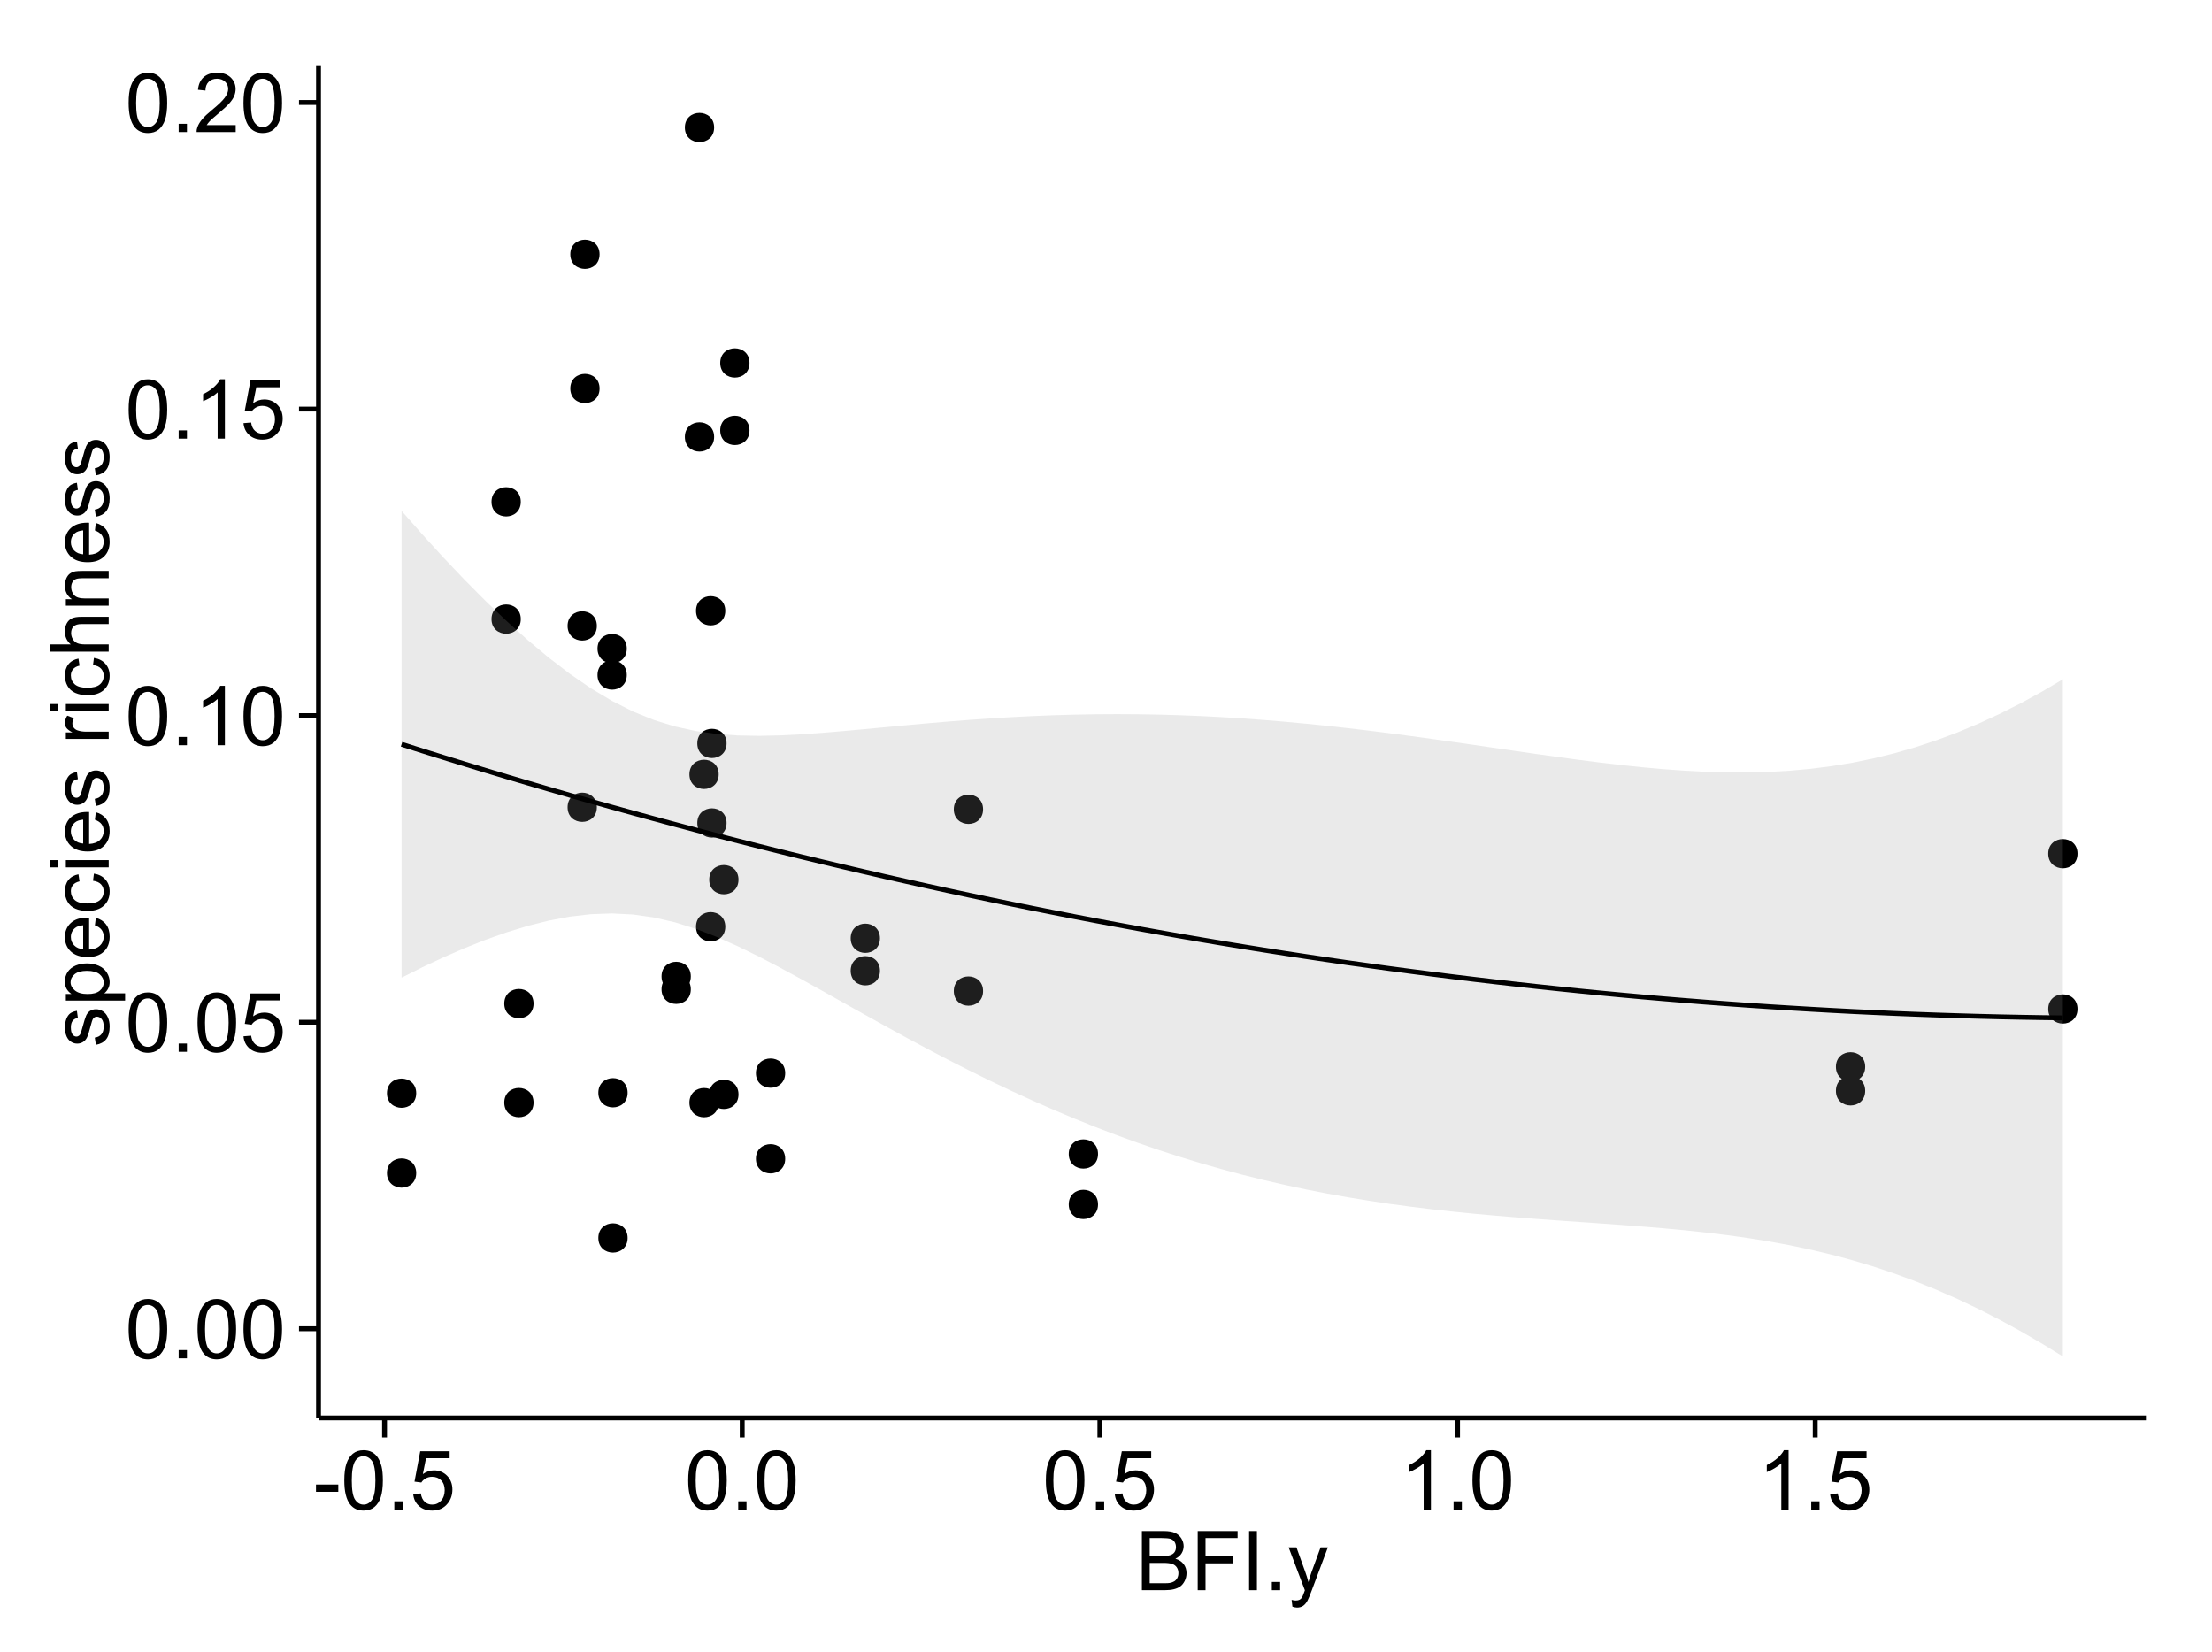 <?xml version="1.0" encoding="UTF-8"?>
<svg xmlns="http://www.w3.org/2000/svg" xmlns:xlink="http://www.w3.org/1999/xlink" width="482pt" height="360pt" viewBox="0 0 482 360" version="1.1">
<defs>
<g>
<symbol overflow="visible" id="glyph0-0">
<path style="stroke:none;" d="M 0.746 -6.355 C 0.742 -7.875 0.898 -9.102 1.215 -10.031 C 1.527 -10.961 1.996 -11.676 2.613 -12.18 C 3.23 -12.684 4.008 -12.938 4.949 -12.938 C 5.637 -12.938 6.242 -12.797 6.766 -12.52 C 7.285 -12.238 7.715 -11.836 8.059 -11.316 C 8.395 -10.789 8.664 -10.152 8.859 -9.398 C 9.051 -8.645 9.145 -7.629 9.148 -6.355 C 9.145 -4.84 8.992 -3.617 8.684 -2.691 C 8.371 -1.762 7.906 -1.047 7.289 -0.539 C 6.672 -0.035 5.891 0.215 4.949 0.219 C 3.703 0.215 2.727 -0.227 2.023 -1.117 C 1.168 -2.188 0.742 -3.934 0.746 -6.355 Z M 2.375 -6.355 C 2.371 -4.234 2.621 -2.824 3.117 -2.129 C 3.609 -1.426 4.219 -1.078 4.949 -1.082 C 5.672 -1.078 6.281 -1.43 6.781 -2.137 C 7.273 -2.836 7.523 -4.242 7.523 -6.355 C 7.523 -8.473 7.273 -9.883 6.781 -10.582 C 6.281 -11.277 5.664 -11.625 4.93 -11.629 C 4.199 -11.625 3.621 -11.316 3.191 -10.703 C 2.645 -9.918 2.371 -8.469 2.375 -6.355 Z M 2.375 -6.355 "/>
</symbol>
<symbol overflow="visible" id="glyph0-1">
<path style="stroke:none;" d="M 1.633 0 L 1.633 -1.801 L 3.438 -1.801 L 3.438 0 Z M 1.633 0 "/>
</symbol>
<symbol overflow="visible" id="glyph0-2">
<path style="stroke:none;" d="M 0.746 -3.375 L 2.406 -3.516 C 2.527 -2.707 2.812 -2.098 3.266 -1.691 C 3.711 -1.281 4.254 -1.078 4.887 -1.082 C 5.648 -1.078 6.293 -1.363 6.82 -1.941 C 7.344 -2.512 7.605 -3.273 7.609 -4.227 C 7.605 -5.125 7.352 -5.84 6.848 -6.363 C 6.34 -6.883 5.676 -7.141 4.859 -7.145 C 4.344 -7.141 3.887 -7.027 3.48 -6.797 C 3.07 -6.566 2.746 -6.266 2.516 -5.898 L 1.027 -6.09 L 2.277 -12.711 L 8.684 -12.711 L 8.684 -11.195 L 3.543 -11.195 L 2.848 -7.734 C 3.621 -8.273 4.43 -8.543 5.281 -8.543 C 6.402 -8.543 7.352 -8.152 8.129 -7.371 C 8.898 -6.59 9.285 -5.586 9.289 -4.367 C 9.285 -3.195 8.945 -2.188 8.27 -1.344 C 7.441 -0.301 6.316 0.215 4.887 0.219 C 3.715 0.215 2.758 -0.109 2.016 -0.766 C 1.273 -1.418 0.848 -2.289 0.746 -3.375 Z M 0.746 -3.375 "/>
</symbol>
<symbol overflow="visible" id="glyph0-3">
<path style="stroke:none;" d="M 6.707 0 L 5.125 0 L 5.125 -10.082 C 4.742 -9.715 4.242 -9.352 3.625 -8.988 C 3.004 -8.625 2.449 -8.352 1.961 -8.172 L 1.961 -9.703 C 2.844 -10.117 3.617 -10.621 4.281 -11.215 C 4.941 -11.805 5.41 -12.379 5.688 -12.938 L 6.707 -12.938 Z M 6.707 0 "/>
</symbol>
<symbol overflow="visible" id="glyph0-4">
<path style="stroke:none;" d="M 9.062 -1.52 L 9.062 0 L 0.547 0 C 0.531 -0.379 0.594 -0.742 0.73 -1.098 C 0.945 -1.676 1.293 -2.25 1.77 -2.812 C 2.246 -3.375 2.934 -4.023 3.84 -4.766 C 5.238 -5.906 6.188 -6.816 6.68 -7.492 C 7.172 -8.16 7.418 -8.793 7.418 -9.395 C 7.418 -10.02 7.191 -10.551 6.746 -10.98 C 6.293 -11.41 5.711 -11.625 4.992 -11.629 C 4.23 -11.625 3.621 -11.395 3.164 -10.941 C 2.703 -10.48 2.469 -9.848 2.469 -9.043 L 0.844 -9.211 C 0.953 -10.422 1.371 -11.344 2.102 -11.984 C 2.824 -12.617 3.801 -12.938 5.027 -12.938 C 6.262 -12.938 7.238 -12.594 7.961 -11.91 C 8.68 -11.223 9.039 -10.371 9.043 -9.359 C 9.039 -8.84 8.934 -8.336 8.727 -7.84 C 8.512 -7.34 8.164 -6.812 7.676 -6.266 C 7.188 -5.711 6.375 -4.957 5.238 -4 C 4.285 -3.199 3.676 -2.66 3.41 -2.379 C 3.141 -2.094 2.918 -1.805 2.742 -1.52 Z M 9.062 -1.52 "/>
</symbol>
<symbol overflow="visible" id="glyph0-5">
<path style="stroke:none;" d="M 0.57 -3.867 L 0.57 -5.457 L 5.43 -5.457 L 5.43 -3.867 Z M 0.57 -3.867 "/>
</symbol>
<symbol overflow="visible" id="glyph0-6">
<path style="stroke:none;" d="M 1.32 0 L 1.32 -12.883 L 6.152 -12.883 C 7.137 -12.879 7.926 -12.75 8.52 -12.492 C 9.113 -12.23 9.578 -11.828 9.918 -11.289 C 10.25 -10.746 10.418 -10.18 10.422 -9.59 C 10.418 -9.035 10.27 -8.516 9.973 -8.031 C 9.676 -7.543 9.223 -7.152 8.621 -6.855 C 9.395 -6.625 9.996 -6.234 10.418 -5.684 C 10.836 -5.133 11.043 -4.48 11.047 -3.734 C 11.043 -3.125 10.918 -2.566 10.664 -2.051 C 10.406 -1.531 10.09 -1.129 9.719 -0.852 C 9.34 -0.566 8.871 -0.355 8.309 -0.215 C 7.742 -0.07 7.047 0 6.23 0 Z M 3.023 -7.469 L 5.809 -7.469 C 6.562 -7.465 7.105 -7.516 7.438 -7.621 C 7.867 -7.746 8.195 -7.961 8.414 -8.262 C 8.633 -8.559 8.742 -8.934 8.746 -9.387 C 8.742 -9.812 8.641 -10.188 8.438 -10.516 C 8.23 -10.84 7.938 -11.062 7.559 -11.184 C 7.176 -11.301 6.52 -11.359 5.598 -11.363 L 3.023 -11.363 Z M 3.023 -1.52 L 6.23 -1.52 C 6.777 -1.516 7.164 -1.539 7.391 -1.582 C 7.781 -1.652 8.109 -1.77 8.375 -1.934 C 8.637 -2.098 8.855 -2.336 9.027 -2.648 C 9.195 -2.961 9.281 -3.32 9.281 -3.734 C 9.281 -4.211 9.156 -4.629 8.91 -4.988 C 8.664 -5.34 8.324 -5.59 7.887 -5.734 C 7.449 -5.875 6.82 -5.945 6.004 -5.949 L 3.023 -5.949 Z M 3.023 -1.52 "/>
</symbol>
<symbol overflow="visible" id="glyph0-7">
<path style="stroke:none;" d="M 1.477 0 L 1.477 -12.883 L 10.168 -12.883 L 10.168 -11.363 L 3.18 -11.363 L 3.18 -7.375 L 9.227 -7.375 L 9.227 -5.852 L 3.18 -5.852 L 3.18 0 Z M 1.477 0 "/>
</symbol>
<symbol overflow="visible" id="glyph0-8">
<path style="stroke:none;" d="M 1.68 0 L 1.68 -12.883 L 3.383 -12.883 L 3.383 0 Z M 1.68 0 "/>
</symbol>
<symbol overflow="visible" id="glyph0-9">
<path style="stroke:none;" d="M 1.117 3.594 L 0.941 2.109 C 1.285 2.203 1.586 2.25 1.844 2.25 C 2.195 2.25 2.477 2.191 2.691 2.074 C 2.898 1.957 3.07 1.793 3.207 1.582 C 3.305 1.422 3.469 1.027 3.691 0.406 C 3.719 0.312 3.766 0.184 3.832 0.016 L 0.289 -9.336 L 1.996 -9.336 L 3.938 -3.93 C 4.188 -3.238 4.41 -2.516 4.613 -1.766 C 4.793 -2.488 5.012 -3.199 5.266 -3.895 L 7.258 -9.336 L 8.844 -9.336 L 5.289 0.156 C 4.906 1.18 4.609 1.887 4.402 2.277 C 4.117 2.797 3.797 3.18 3.434 3.422 C 3.07 3.664 2.637 3.785 2.137 3.789 C 1.828 3.785 1.488 3.719 1.117 3.594 Z M 1.117 3.594 "/>
</symbol>
<symbol overflow="visible" id="glyph1-0">
<path style="stroke:none;" d="M -2.785 -0.555 L -3.031 -2.117 C -2.402 -2.203 -1.922 -2.449 -1.59 -2.852 C -1.254 -3.25 -1.09 -3.812 -1.09 -4.535 C -1.09 -5.262 -1.234 -5.801 -1.531 -6.152 C -1.824 -6.504 -2.172 -6.68 -2.574 -6.68 C -2.926 -6.68 -3.207 -6.523 -3.418 -6.215 C -3.555 -5.996 -3.734 -5.457 -3.953 -4.598 C -4.246 -3.434 -4.5 -2.629 -4.715 -2.184 C -4.926 -1.734 -5.223 -1.395 -5.602 -1.164 C -5.98 -0.93 -6.398 -0.812 -6.855 -0.816 C -7.27 -0.812 -7.652 -0.91 -8.012 -1.102 C -8.363 -1.293 -8.66 -1.551 -8.895 -1.883 C -9.074 -2.125 -9.227 -2.461 -9.355 -2.887 C -9.48 -3.309 -9.543 -3.766 -9.547 -4.254 C -9.543 -4.984 -9.438 -5.625 -9.23 -6.184 C -9.016 -6.734 -8.73 -7.145 -8.371 -7.41 C -8.008 -7.672 -7.527 -7.852 -6.926 -7.953 L -6.715 -6.406 C -7.195 -6.332 -7.57 -6.129 -7.84 -5.797 C -8.105 -5.457 -8.238 -4.98 -8.242 -4.367 C -8.238 -3.637 -8.117 -3.121 -7.883 -2.812 C -7.641 -2.5 -7.359 -2.344 -7.039 -2.348 C -6.832 -2.344 -6.648 -2.406 -6.484 -2.539 C -6.312 -2.664 -6.172 -2.867 -6.062 -3.148 C -6.004 -3.301 -5.871 -3.766 -5.66 -4.543 C -5.359 -5.66 -5.113 -6.441 -4.926 -6.887 C -4.734 -7.324 -4.457 -7.672 -4.094 -7.926 C -3.73 -8.176 -3.281 -8.301 -2.742 -8.305 C -2.211 -8.301 -1.711 -8.148 -1.25 -7.844 C -0.781 -7.535 -0.422 -7.09 -0.172 -6.512 C 0.086 -5.926 0.211 -5.27 0.211 -4.543 C 0.211 -3.328 -0.039 -2.406 -0.543 -1.77 C -1.047 -1.133 -1.793 -0.727 -2.785 -0.555 Z M -2.785 -0.555 "/>
</symbol>
<symbol overflow="visible" id="glyph1-1">
<path style="stroke:none;" d="M 3.578 -1.188 L -9.336 -1.188 L -9.336 -2.629 L -8.121 -2.629 C -8.594 -2.965 -8.949 -3.348 -9.188 -3.777 C -9.426 -4.203 -9.543 -4.723 -9.547 -5.336 C -9.543 -6.129 -9.34 -6.832 -8.93 -7.445 C -8.516 -8.051 -7.934 -8.512 -7.191 -8.824 C -6.441 -9.133 -5.625 -9.285 -4.738 -9.289 C -3.781 -9.285 -2.922 -9.113 -2.156 -8.773 C -1.391 -8.43 -0.805 -7.934 -0.398 -7.281 C 0.008 -6.625 0.211 -5.938 0.211 -5.219 C 0.211 -4.691 0.102 -4.219 -0.121 -3.801 C -0.344 -3.379 -0.625 -3.035 -0.965 -2.77 L 3.578 -2.77 Z M -4.613 -2.621 C -3.41 -2.613 -2.523 -2.855 -1.949 -3.348 C -1.375 -3.832 -1.09 -4.422 -1.09 -5.117 C -1.09 -5.816 -1.387 -6.418 -1.98 -6.922 C -2.574 -7.418 -3.496 -7.668 -4.746 -7.672 C -5.934 -7.668 -6.824 -7.426 -7.418 -6.938 C -8.008 -6.449 -8.301 -5.863 -8.305 -5.188 C -8.301 -4.508 -7.988 -3.914 -7.359 -3.398 C -6.727 -2.879 -5.809 -2.617 -4.613 -2.621 Z M -4.613 -2.621 "/>
</symbol>
<symbol overflow="visible" id="glyph1-2">
<path style="stroke:none;" d="M -3.004 -7.578 L -2.805 -9.211 C -1.848 -8.953 -1.105 -8.473 -0.578 -7.777 C -0.051 -7.078 0.211 -6.188 0.211 -5.105 C 0.211 -3.738 -0.207 -2.656 -1.051 -1.859 C -1.887 -1.055 -3.066 -0.656 -4.586 -0.66 C -6.156 -0.656 -7.375 -1.059 -8.246 -1.871 C -9.109 -2.676 -9.543 -3.727 -9.547 -5.02 C -9.543 -6.266 -9.117 -7.285 -8.27 -8.078 C -7.418 -8.867 -6.223 -9.262 -4.684 -9.266 C -4.586 -9.262 -4.445 -9.258 -4.262 -9.254 L -4.262 -2.293 C -3.234 -2.348 -2.449 -2.641 -1.906 -3.164 C -1.359 -3.684 -1.09 -4.332 -1.09 -5.117 C -1.09 -5.691 -1.242 -6.188 -1.547 -6.598 C -1.852 -7.008 -2.336 -7.332 -3.004 -7.578 Z M -5.562 -2.383 L -5.562 -7.594 C -6.344 -7.523 -6.934 -7.324 -7.328 -6.996 C -7.934 -6.492 -8.238 -5.836 -8.242 -5.035 C -8.238 -4.305 -7.996 -3.695 -7.512 -3.203 C -7.027 -2.707 -6.375 -2.434 -5.562 -2.383 Z M -5.562 -2.383 "/>
</symbol>
<symbol overflow="visible" id="glyph1-3">
<path style="stroke:none;" d="M -3.418 -7.277 L -3.215 -8.832 C -2.141 -8.66 -1.301 -8.227 -0.699 -7.527 C -0.09 -6.824 0.211 -5.965 0.211 -4.949 C 0.211 -3.668 -0.203 -2.641 -1.039 -1.867 C -1.871 -1.09 -3.07 -0.703 -4.633 -0.703 C -5.637 -0.703 -6.52 -0.867 -7.277 -1.203 C -8.031 -1.535 -8.598 -2.047 -8.977 -2.73 C -9.355 -3.41 -9.543 -4.152 -9.547 -4.957 C -9.543 -5.969 -9.289 -6.797 -8.777 -7.441 C -8.262 -8.086 -7.531 -8.5 -6.59 -8.684 L -6.355 -7.145 C -6.98 -6.996 -7.453 -6.738 -7.77 -6.367 C -8.082 -5.992 -8.238 -5.543 -8.242 -5.02 C -8.238 -4.219 -7.953 -3.57 -7.387 -3.074 C -6.812 -2.574 -5.91 -2.324 -4.676 -2.328 C -3.422 -2.324 -2.508 -2.566 -1.941 -3.047 C -1.371 -3.527 -1.09 -4.152 -1.09 -4.93 C -1.09 -5.547 -1.277 -6.066 -1.66 -6.484 C -2.035 -6.898 -2.621 -7.164 -3.418 -7.277 Z M -3.418 -7.277 "/>
</symbol>
<symbol overflow="visible" id="glyph1-4">
<path style="stroke:none;" d="M -11.066 -1.195 L -12.883 -1.195 L -12.883 -2.777 L -11.066 -2.777 Z M 0 -1.195 L -9.336 -1.195 L -9.336 -2.777 L 0 -2.777 Z M 0 -1.195 "/>
</symbol>
<symbol overflow="visible" id="glyph1-5">
<path style="stroke:none;" d=""/>
</symbol>
<symbol overflow="visible" id="glyph1-6">
<path style="stroke:none;" d="M 0 -1.168 L -9.336 -1.168 L -9.336 -2.594 L -7.918 -2.594 C -8.578 -2.953 -9.016 -3.289 -9.23 -3.598 C -9.438 -3.906 -9.543 -4.242 -9.547 -4.613 C -9.543 -5.145 -9.375 -5.688 -9.035 -6.242 L -7.566 -5.695 C -7.793 -5.309 -7.91 -4.922 -7.91 -4.535 C -7.91 -4.188 -7.805 -3.875 -7.598 -3.602 C -7.387 -3.324 -7.098 -3.129 -6.734 -3.016 C -6.168 -2.836 -5.555 -2.746 -4.887 -2.75 L 0 -2.75 Z M 0 -1.168 "/>
</symbol>
<symbol overflow="visible" id="glyph1-7">
<path style="stroke:none;" d="M 0 -1.188 L -12.883 -1.188 L -12.883 -2.77 L -8.262 -2.77 C -9.117 -3.504 -9.543 -4.434 -9.547 -5.562 C -9.543 -6.25 -9.406 -6.852 -9.137 -7.363 C -8.859 -7.871 -8.484 -8.234 -8.004 -8.457 C -7.523 -8.676 -6.824 -8.789 -5.914 -8.789 L 0 -8.789 L 0 -7.207 L -5.914 -7.207 C -6.703 -7.207 -7.281 -7.035 -7.641 -6.691 C -8 -6.348 -8.18 -5.863 -8.184 -5.238 C -8.18 -4.77 -8.059 -4.328 -7.816 -3.914 C -7.574 -3.5 -7.242 -3.203 -6.828 -3.031 C -6.406 -2.852 -5.832 -2.766 -5.105 -2.77 L 0 -2.77 Z M 0 -1.188 "/>
</symbol>
<symbol overflow="visible" id="glyph1-8">
<path style="stroke:none;" d="M 0 -1.188 L -9.336 -1.188 L -9.336 -2.609 L -8.008 -2.609 C -9.031 -3.293 -9.543 -4.285 -9.547 -5.582 C -9.543 -6.141 -9.441 -6.656 -9.242 -7.133 C -9.035 -7.602 -8.77 -7.957 -8.445 -8.191 C -8.113 -8.426 -7.727 -8.59 -7.277 -8.684 C -6.98 -8.742 -6.465 -8.77 -5.738 -8.773 L 0 -8.773 L 0 -7.188 L -5.68 -7.188 C -6.32 -7.184 -6.801 -7.121 -7.121 -7.004 C -7.438 -6.879 -7.695 -6.66 -7.887 -6.348 C -8.074 -6.031 -8.168 -5.664 -8.172 -5.246 C -8.168 -4.57 -7.953 -3.992 -7.531 -3.504 C -7.102 -3.012 -6.293 -2.766 -5.098 -2.77 L 0 -2.77 Z M 0 -1.188 "/>
</symbol>
</g>
<clipPath id="clip1">
  <path d="M 69.406 14.398 L 468.602 14.398 L 468.602 309.953 L 69.406 309.953 Z M 69.406 14.398 "/>
</clipPath>
</defs>
<g id="surface3366">
<rect x="0" y="0" width="482" height="360" style="fill:rgb(100%,100%,100%);fill-opacity:1;stroke:none;"/>
<rect x="0" y="0" width="482" height="360" style="fill:rgb(100%,100%,100%);fill-opacity:1;stroke:none;"/>
<path style="fill:none;stroke-width:1.063;stroke-linecap:round;stroke-linejoin:round;stroke:rgb(100%,100%,100%);stroke-opacity:1;stroke-miterlimit:10;" d="M 0 360 L 482 360 L 482 0 L 0 0 Z M 0 360 "/>
<g clip-path="url(#clip1)" clip-rule="nonzero">
<path style=" stroke:none;fill-rule:nonzero;fill:rgb(100%,100%,100%);fill-opacity:1;" d="M 69.406 308.957 L 467.602 308.957 L 467.602 14.402 L 69.406 14.402 Z M 69.406 308.957 "/>
<path style=" stroke:none;fill-rule:nonzero;fill:rgb(0%,0%,0%);fill-opacity:1;" d="M 157.262 179.316 C 157.262 182.152 153.012 182.152 153.012 179.316 C 153.012 176.484 157.262 176.484 157.262 179.316 "/>
<path style=" stroke:none;fill-rule:nonzero;fill:rgb(0%,0%,0%);fill-opacity:1;" d="M 213.152 215.945 C 213.152 218.781 208.898 218.781 208.898 215.945 C 208.898 213.109 213.152 213.109 213.152 215.945 "/>
<path style=" stroke:none;fill-rule:nonzero;fill:rgb(0%,0%,0%);fill-opacity:1;" d="M 159.859 238.457 C 159.859 241.293 155.609 241.293 155.609 238.457 C 155.609 235.625 159.859 235.625 159.859 238.457 "/>
<path style=" stroke:none;fill-rule:nonzero;fill:rgb(0%,0%,0%);fill-opacity:1;" d="M 213.152 176.34 C 213.152 179.172 208.898 179.172 208.898 176.34 C 208.898 173.504 213.152 173.504 213.152 176.34 "/>
<path style=" stroke:none;fill-rule:nonzero;fill:rgb(0%,0%,0%);fill-opacity:1;" d="M 129.586 84.652 C 129.586 87.488 125.336 87.488 125.336 84.652 C 125.336 81.82 129.586 81.82 129.586 84.652 "/>
<path style=" stroke:none;fill-rule:nonzero;fill:rgb(0%,0%,0%);fill-opacity:1;" d="M 451.625 219.848 C 451.625 222.68 447.375 222.68 447.375 219.848 C 447.375 217.012 451.625 217.012 451.625 219.848 "/>
<path style=" stroke:none;fill-rule:nonzero;fill:rgb(0%,0%,0%);fill-opacity:1;" d="M 451.625 186.008 C 451.625 188.844 447.375 188.844 447.375 186.008 C 447.375 183.176 451.625 183.176 451.625 186.008 "/>
<path style=" stroke:none;fill-rule:nonzero;fill:rgb(0%,0%,0%);fill-opacity:1;" d="M 155.543 168.727 C 155.543 171.559 151.293 171.559 151.293 168.727 C 151.293 165.891 155.543 165.891 155.543 168.727 "/>
<path style=" stroke:none;fill-rule:nonzero;fill:rgb(0%,0%,0%);fill-opacity:1;" d="M 155.543 240.254 C 155.543 243.09 151.293 243.09 151.293 240.254 C 151.293 237.418 155.543 237.418 155.543 240.254 "/>
<path style=" stroke:none;fill-rule:nonzero;fill:rgb(0%,0%,0%);fill-opacity:1;" d="M 149.469 212.75 C 149.469 215.586 145.215 215.586 145.215 212.75 C 145.215 209.918 149.469 209.918 149.469 212.75 "/>
<path style=" stroke:none;fill-rule:nonzero;fill:rgb(0%,0%,0%);fill-opacity:1;" d="M 128.988 136.383 C 128.988 139.219 124.738 139.219 124.738 136.383 C 124.738 133.547 128.988 133.547 128.988 136.383 "/>
<path style=" stroke:none;fill-rule:nonzero;fill:rgb(0%,0%,0%);fill-opacity:1;" d="M 128.988 175.895 C 128.988 178.727 124.738 178.727 124.738 175.895 C 124.738 173.059 128.988 173.059 128.988 175.895 "/>
<path style=" stroke:none;fill-rule:nonzero;fill:rgb(0%,0%,0%);fill-opacity:1;" d="M 112.418 109.344 C 112.418 112.176 108.164 112.176 108.164 109.344 C 108.164 106.508 112.418 106.508 112.418 109.344 "/>
<path style=" stroke:none;fill-rule:nonzero;fill:rgb(0%,0%,0%);fill-opacity:1;" d="M 162.258 79.082 C 162.258 81.918 158.008 81.918 158.008 79.082 C 158.008 76.246 162.258 76.246 162.258 79.082 "/>
<path style=" stroke:none;fill-rule:nonzero;fill:rgb(0%,0%,0%);fill-opacity:1;" d="M 162.258 93.785 C 162.258 96.617 158.008 96.617 158.008 93.785 C 158.008 90.949 162.258 90.949 162.258 93.785 "/>
<path style=" stroke:none;fill-rule:nonzero;fill:rgb(0%,0%,0%);fill-opacity:1;" d="M 405.367 237.684 C 405.367 240.52 401.113 240.52 401.113 237.684 C 401.113 234.852 405.367 234.852 405.367 237.684 "/>
<path style=" stroke:none;fill-rule:nonzero;fill:rgb(0%,0%,0%);fill-opacity:1;" d="M 405.367 232.449 C 405.367 235.285 401.113 235.285 401.113 232.449 C 401.113 229.617 405.367 229.617 405.367 232.449 "/>
<path style=" stroke:none;fill-rule:nonzero;fill:rgb(0%,0%,0%);fill-opacity:1;" d="M 129.586 55.41 C 129.586 58.246 125.336 58.246 125.336 55.41 C 125.336 52.574 129.586 52.574 129.586 55.41 "/>
<path style=" stroke:none;fill-rule:nonzero;fill:rgb(0%,0%,0%);fill-opacity:1;" d="M 112.418 134.895 C 112.418 137.73 108.164 137.73 108.164 134.895 C 108.164 132.062 112.418 132.062 112.418 134.895 "/>
<path style=" stroke:none;fill-rule:nonzero;fill:rgb(0%,0%,0%);fill-opacity:1;" d="M 149.469 215.559 C 149.469 218.391 145.215 218.391 145.215 215.559 C 145.215 212.723 149.469 212.723 149.469 215.559 "/>
<path style=" stroke:none;fill-rule:nonzero;fill:rgb(0%,0%,0%);fill-opacity:1;" d="M 159.859 191.672 C 159.859 194.508 155.609 194.508 155.609 191.672 C 155.609 188.84 159.859 188.84 159.859 191.672 "/>
<path style=" stroke:none;fill-rule:nonzero;fill:rgb(0%,0%,0%);fill-opacity:1;" d="M 157.262 161.988 C 157.262 164.82 153.012 164.82 153.012 161.988 C 153.012 159.152 157.262 159.152 157.262 161.988 "/>
<path style=" stroke:none;fill-rule:nonzero;fill:rgb(0%,0%,0%);fill-opacity:1;" d="M 238.195 262.434 C 238.195 265.27 233.945 265.27 233.945 262.434 C 233.945 259.598 238.195 259.598 238.195 262.434 "/>
<path style=" stroke:none;fill-rule:nonzero;fill:rgb(0%,0%,0%);fill-opacity:1;" d="M 238.195 251.445 C 238.195 254.281 233.945 254.281 233.945 251.445 C 233.945 248.609 238.195 248.609 238.195 251.445 "/>
<path style=" stroke:none;fill-rule:nonzero;fill:rgb(0%,0%,0%);fill-opacity:1;" d="M 154.551 95.207 C 154.551 98.043 150.297 98.043 150.297 95.207 C 150.297 92.371 154.551 92.371 154.551 95.207 "/>
<path style=" stroke:none;fill-rule:nonzero;fill:rgb(0%,0%,0%);fill-opacity:1;" d="M 154.551 27.789 C 154.551 30.625 150.297 30.625 150.297 27.789 C 150.297 24.953 154.551 24.953 154.551 27.789 "/>
<path style=" stroke:none;fill-rule:nonzero;fill:rgb(0%,0%,0%);fill-opacity:1;" d="M 115.195 218.672 C 115.195 221.508 110.945 221.508 110.945 218.672 C 110.945 215.84 115.195 215.84 115.195 218.672 "/>
<path style=" stroke:none;fill-rule:nonzero;fill:rgb(0%,0%,0%);fill-opacity:1;" d="M 115.195 240.242 C 115.195 243.078 110.945 243.078 110.945 240.242 C 110.945 237.41 115.195 237.41 115.195 240.242 "/>
<path style=" stroke:none;fill-rule:nonzero;fill:rgb(0%,0%,0%);fill-opacity:1;" d="M 170.031 233.824 C 170.031 236.66 165.777 236.66 165.777 233.824 C 165.777 230.988 170.031 230.988 170.031 233.824 "/>
<path style=" stroke:none;fill-rule:nonzero;fill:rgb(0%,0%,0%);fill-opacity:1;" d="M 170.031 252.492 C 170.031 255.328 165.777 255.328 165.777 252.492 C 165.777 249.656 170.031 249.656 170.031 252.492 "/>
<path style=" stroke:none;fill-rule:nonzero;fill:rgb(0%,0%,0%);fill-opacity:1;" d="M 156.98 133.086 C 156.98 135.918 152.727 135.918 152.727 133.086 C 152.727 130.25 156.98 130.25 156.98 133.086 "/>
<path style=" stroke:none;fill-rule:nonzero;fill:rgb(0%,0%,0%);fill-opacity:1;" d="M 156.98 201.926 C 156.98 204.762 152.727 204.762 152.727 201.926 C 152.727 199.094 156.98 199.094 156.98 201.926 "/>
<path style=" stroke:none;fill-rule:nonzero;fill:rgb(0%,0%,0%);fill-opacity:1;" d="M 135.695 238.102 C 135.695 240.938 131.441 240.938 131.441 238.102 C 131.441 235.27 135.695 235.27 135.695 238.102 "/>
<path style=" stroke:none;fill-rule:nonzero;fill:rgb(0%,0%,0%);fill-opacity:1;" d="M 135.695 269.738 C 135.695 272.574 131.441 272.574 131.441 269.738 C 131.441 266.906 135.695 266.906 135.695 269.738 "/>
<path style=" stroke:none;fill-rule:nonzero;fill:rgb(0%,0%,0%);fill-opacity:1;" d="M 135.516 141.324 C 135.516 144.16 131.266 144.16 131.266 141.324 C 131.266 138.492 135.516 138.492 135.516 141.324 "/>
<path style=" stroke:none;fill-rule:nonzero;fill:rgb(0%,0%,0%);fill-opacity:1;" d="M 135.516 147.086 C 135.516 149.918 131.266 149.918 131.266 147.086 C 131.266 144.25 135.516 144.25 135.516 147.086 "/>
<path style=" stroke:none;fill-rule:nonzero;fill:rgb(0%,0%,0%);fill-opacity:1;" d="M 190.684 204.438 C 190.684 207.273 186.43 207.273 186.43 204.438 C 186.43 201.602 190.684 201.602 190.684 204.438 "/>
<path style=" stroke:none;fill-rule:nonzero;fill:rgb(0%,0%,0%);fill-opacity:1;" d="M 190.684 211.52 C 190.684 214.352 186.43 214.352 186.43 211.52 C 186.43 208.684 190.684 208.684 190.684 211.52 "/>
<path style=" stroke:none;fill-rule:nonzero;fill:rgb(0%,0%,0%);fill-opacity:1;" d="M 89.629 238.199 C 89.629 241.031 85.379 241.031 85.379 238.199 C 85.379 235.363 89.629 235.363 89.629 238.199 "/>
<path style=" stroke:none;fill-rule:nonzero;fill:rgb(0%,0%,0%);fill-opacity:1;" d="M 89.629 255.594 C 89.629 258.43 85.379 258.43 85.379 255.594 C 85.379 252.762 89.629 252.762 89.629 255.594 "/>
<path style=" stroke:none;fill-rule:nonzero;fill:rgb(0%,0%,0%);fill-opacity:1;" d="M 158.324 179.316 C 158.324 183.57 151.945 183.57 151.945 179.316 C 151.945 175.066 158.324 175.066 158.324 179.316 "/>
<path style=" stroke:none;fill-rule:nonzero;fill:rgb(0%,0%,0%);fill-opacity:1;" d="M 214.215 215.945 C 214.215 220.199 207.836 220.199 207.836 215.945 C 207.836 211.691 214.215 211.691 214.215 215.945 "/>
<path style=" stroke:none;fill-rule:nonzero;fill:rgb(0%,0%,0%);fill-opacity:1;" d="M 160.922 238.457 C 160.922 242.711 154.543 242.711 154.543 238.457 C 154.543 234.207 160.922 234.207 160.922 238.457 "/>
<path style=" stroke:none;fill-rule:nonzero;fill:rgb(0%,0%,0%);fill-opacity:1;" d="M 214.215 176.34 C 214.215 180.59 207.836 180.59 207.836 176.34 C 207.836 172.086 214.215 172.086 214.215 176.34 "/>
<path style=" stroke:none;fill-rule:nonzero;fill:rgb(0%,0%,0%);fill-opacity:1;" d="M 130.648 84.652 C 130.648 88.906 124.27 88.906 124.27 84.652 C 124.27 80.402 130.648 80.402 130.648 84.652 "/>
<path style=" stroke:none;fill-rule:nonzero;fill:rgb(0%,0%,0%);fill-opacity:1;" d="M 452.688 219.848 C 452.688 224.098 446.312 224.098 446.312 219.848 C 446.312 215.594 452.688 215.594 452.688 219.848 "/>
<path style=" stroke:none;fill-rule:nonzero;fill:rgb(0%,0%,0%);fill-opacity:1;" d="M 452.688 186.008 C 452.688 190.262 446.312 190.262 446.312 186.008 C 446.312 181.758 452.688 181.758 452.688 186.008 "/>
<path style=" stroke:none;fill-rule:nonzero;fill:rgb(0%,0%,0%);fill-opacity:1;" d="M 156.605 168.727 C 156.605 172.977 150.227 172.977 150.227 168.727 C 150.227 164.473 156.605 164.473 156.605 168.727 "/>
<path style=" stroke:none;fill-rule:nonzero;fill:rgb(0%,0%,0%);fill-opacity:1;" d="M 156.605 240.254 C 156.605 244.508 150.227 244.508 150.227 240.254 C 150.227 236.004 156.605 236.004 156.605 240.254 "/>
<path style=" stroke:none;fill-rule:nonzero;fill:rgb(0%,0%,0%);fill-opacity:1;" d="M 150.531 212.75 C 150.531 217.004 144.152 217.004 144.152 212.75 C 144.152 208.5 150.531 208.5 150.531 212.75 "/>
<path style=" stroke:none;fill-rule:nonzero;fill:rgb(0%,0%,0%);fill-opacity:1;" d="M 130.055 136.383 C 130.055 140.637 123.676 140.637 123.676 136.383 C 123.676 132.133 130.055 132.133 130.055 136.383 "/>
<path style=" stroke:none;fill-rule:nonzero;fill:rgb(0%,0%,0%);fill-opacity:1;" d="M 130.055 175.895 C 130.055 180.145 123.676 180.145 123.676 175.895 C 123.676 171.641 130.055 171.641 130.055 175.895 "/>
<path style=" stroke:none;fill-rule:nonzero;fill:rgb(0%,0%,0%);fill-opacity:1;" d="M 113.48 109.344 C 113.48 113.594 107.102 113.594 107.102 109.344 C 107.102 105.09 113.48 105.09 113.48 109.344 "/>
<path style=" stroke:none;fill-rule:nonzero;fill:rgb(0%,0%,0%);fill-opacity:1;" d="M 163.32 79.082 C 163.32 83.336 156.941 83.336 156.941 79.082 C 156.941 74.832 163.32 74.832 163.32 79.082 "/>
<path style=" stroke:none;fill-rule:nonzero;fill:rgb(0%,0%,0%);fill-opacity:1;" d="M 163.32 93.785 C 163.32 98.035 156.941 98.035 156.941 93.785 C 156.941 89.531 163.32 89.531 163.32 93.785 "/>
<path style=" stroke:none;fill-rule:nonzero;fill:rgb(0%,0%,0%);fill-opacity:1;" d="M 406.43 237.684 C 406.43 241.938 400.051 241.938 400.051 237.684 C 400.051 233.434 406.43 233.434 406.43 237.684 "/>
<path style=" stroke:none;fill-rule:nonzero;fill:rgb(0%,0%,0%);fill-opacity:1;" d="M 406.43 232.449 C 406.43 236.703 400.051 236.703 400.051 232.449 C 400.051 228.199 406.43 228.199 406.43 232.449 "/>
<path style=" stroke:none;fill-rule:nonzero;fill:rgb(0%,0%,0%);fill-opacity:1;" d="M 130.648 55.41 C 130.648 59.664 124.27 59.664 124.27 55.41 C 124.27 51.16 130.648 51.16 130.648 55.41 "/>
<path style=" stroke:none;fill-rule:nonzero;fill:rgb(0%,0%,0%);fill-opacity:1;" d="M 113.48 134.895 C 113.48 139.148 107.102 139.148 107.102 134.895 C 107.102 130.645 113.48 130.645 113.48 134.895 "/>
<path style=" stroke:none;fill-rule:nonzero;fill:rgb(0%,0%,0%);fill-opacity:1;" d="M 150.531 215.559 C 150.531 219.809 144.152 219.809 144.152 215.559 C 144.152 211.305 150.531 211.305 150.531 215.559 "/>
<path style=" stroke:none;fill-rule:nonzero;fill:rgb(0%,0%,0%);fill-opacity:1;" d="M 160.922 191.672 C 160.922 195.926 154.543 195.926 154.543 191.672 C 154.543 187.422 160.922 187.422 160.922 191.672 "/>
<path style=" stroke:none;fill-rule:nonzero;fill:rgb(0%,0%,0%);fill-opacity:1;" d="M 158.324 161.988 C 158.324 166.238 151.945 166.238 151.945 161.988 C 151.945 157.734 158.324 157.734 158.324 161.988 "/>
<path style=" stroke:none;fill-rule:nonzero;fill:rgb(0%,0%,0%);fill-opacity:1;" d="M 239.262 262.434 C 239.262 266.684 232.883 266.684 232.883 262.434 C 232.883 258.18 239.262 258.18 239.262 262.434 "/>
<path style=" stroke:none;fill-rule:nonzero;fill:rgb(0%,0%,0%);fill-opacity:1;" d="M 239.262 251.445 C 239.262 255.695 232.883 255.695 232.883 251.445 C 232.883 247.191 239.262 247.191 239.262 251.445 "/>
<path style=" stroke:none;fill-rule:nonzero;fill:rgb(0%,0%,0%);fill-opacity:1;" d="M 155.613 95.207 C 155.613 99.461 149.234 99.461 149.234 95.207 C 149.234 90.957 155.613 90.957 155.613 95.207 "/>
<path style=" stroke:none;fill-rule:nonzero;fill:rgb(0%,0%,0%);fill-opacity:1;" d="M 155.613 27.789 C 155.613 32.039 149.234 32.039 149.234 27.789 C 149.234 23.535 155.613 23.535 155.613 27.789 "/>
<path style=" stroke:none;fill-rule:nonzero;fill:rgb(0%,0%,0%);fill-opacity:1;" d="M 116.262 218.672 C 116.262 222.926 109.883 222.926 109.883 218.672 C 109.883 214.422 116.262 214.422 116.262 218.672 "/>
<path style=" stroke:none;fill-rule:nonzero;fill:rgb(0%,0%,0%);fill-opacity:1;" d="M 116.262 240.242 C 116.262 244.496 109.883 244.496 109.883 240.242 C 109.883 235.992 116.262 235.992 116.262 240.242 "/>
<path style=" stroke:none;fill-rule:nonzero;fill:rgb(0%,0%,0%);fill-opacity:1;" d="M 171.094 233.824 C 171.094 238.078 164.715 238.078 164.715 233.824 C 164.715 229.574 171.094 229.574 171.094 233.824 "/>
<path style=" stroke:none;fill-rule:nonzero;fill:rgb(0%,0%,0%);fill-opacity:1;" d="M 171.094 252.492 C 171.094 256.742 164.715 256.742 164.715 252.492 C 164.715 248.238 171.094 248.238 171.094 252.492 "/>
<path style=" stroke:none;fill-rule:nonzero;fill:rgb(0%,0%,0%);fill-opacity:1;" d="M 158.043 133.086 C 158.043 137.336 151.664 137.336 151.664 133.086 C 151.664 128.832 158.043 128.832 158.043 133.086 "/>
<path style=" stroke:none;fill-rule:nonzero;fill:rgb(0%,0%,0%);fill-opacity:1;" d="M 158.043 201.926 C 158.043 206.18 151.664 206.18 151.664 201.926 C 151.664 197.676 158.043 197.676 158.043 201.926 "/>
<path style=" stroke:none;fill-rule:nonzero;fill:rgb(0%,0%,0%);fill-opacity:1;" d="M 136.758 238.102 C 136.758 242.355 130.379 242.355 130.379 238.102 C 130.379 233.852 136.758 233.852 136.758 238.102 "/>
<path style=" stroke:none;fill-rule:nonzero;fill:rgb(0%,0%,0%);fill-opacity:1;" d="M 136.758 269.738 C 136.758 273.992 130.379 273.992 130.379 269.738 C 130.379 265.488 136.758 265.488 136.758 269.738 "/>
<path style=" stroke:none;fill-rule:nonzero;fill:rgb(0%,0%,0%);fill-opacity:1;" d="M 136.578 141.324 C 136.578 145.578 130.199 145.578 130.199 141.324 C 130.199 137.074 136.578 137.074 136.578 141.324 "/>
<path style=" stroke:none;fill-rule:nonzero;fill:rgb(0%,0%,0%);fill-opacity:1;" d="M 136.578 147.086 C 136.578 151.336 130.199 151.336 130.199 147.086 C 130.199 142.832 136.578 142.832 136.578 147.086 "/>
<path style=" stroke:none;fill-rule:nonzero;fill:rgb(0%,0%,0%);fill-opacity:1;" d="M 191.746 204.438 C 191.746 208.691 185.367 208.691 185.367 204.438 C 185.367 200.188 191.746 200.188 191.746 204.438 "/>
<path style=" stroke:none;fill-rule:nonzero;fill:rgb(0%,0%,0%);fill-opacity:1;" d="M 191.746 211.52 C 191.746 215.77 185.367 215.77 185.367 211.52 C 185.367 207.266 191.746 207.266 191.746 211.52 "/>
<path style=" stroke:none;fill-rule:nonzero;fill:rgb(0%,0%,0%);fill-opacity:1;" d="M 90.691 238.199 C 90.691 242.449 84.316 242.449 84.316 238.199 C 84.316 233.945 90.691 233.945 90.691 238.199 "/>
<path style=" stroke:none;fill-rule:nonzero;fill:rgb(0%,0%,0%);fill-opacity:1;" d="M 90.691 255.594 C 90.691 259.848 84.316 259.848 84.316 255.594 C 84.316 251.344 90.691 251.344 90.691 255.594 "/>
<path style=" stroke:none;fill-rule:nonzero;fill:rgb(60%,60%,60%);fill-opacity:0.2;" d="M 87.504 111.312 L 92.086 116.512 L 96.668 121.527 L 101.25 126.352 L 105.832 130.961 L 110.414 135.344 L 114.996 139.465 L 119.578 143.301 L 124.164 146.812 L 128.746 149.961 L 133.328 152.707 L 137.91 155.02 L 142.492 156.879 L 147.074 158.293 L 151.656 159.293 L 156.238 159.926 L 160.82 160.254 L 165.402 160.336 L 169.984 160.238 L 174.566 160.008 L 179.148 159.684 L 183.73 159.297 L 188.312 158.879 L 197.477 158.02 L 202.059 157.605 L 206.641 157.215 L 211.223 156.859 L 215.809 156.539 L 220.391 156.262 L 224.973 156.031 L 229.555 155.848 L 234.137 155.715 L 238.719 155.633 L 243.301 155.605 L 247.883 155.629 L 252.465 155.707 L 257.047 155.84 L 261.629 156.023 L 266.211 156.258 L 270.793 156.543 L 275.375 156.875 L 279.957 157.258 L 284.539 157.684 L 289.121 158.148 L 293.703 158.656 L 298.285 159.199 L 302.867 159.777 L 307.453 160.383 L 312.035 161.012 L 316.617 161.656 L 321.199 162.316 L 330.363 163.652 L 334.945 164.312 L 339.527 164.953 L 344.109 165.574 L 348.691 166.156 L 353.273 166.695 L 357.855 167.176 L 362.438 167.59 L 367.02 167.922 L 371.602 168.164 L 376.184 168.297 L 380.766 168.312 L 385.348 168.195 L 389.93 167.934 L 394.512 167.52 L 399.098 166.938 L 403.68 166.184 L 408.262 165.246 L 412.844 164.117 L 417.426 162.797 L 422.008 161.281 L 426.59 159.566 L 431.172 157.648 L 435.754 155.535 L 440.336 153.223 L 444.918 150.715 L 449.5 148.012 L 449.5 295.566 L 444.918 292.746 L 440.336 290.082 L 435.754 287.582 L 431.172 285.242 L 426.59 283.062 L 422.008 281.051 L 417.426 279.199 L 412.844 277.512 L 408.262 275.98 L 403.68 274.602 L 399.098 273.371 L 394.512 272.281 L 389.93 271.316 L 385.348 270.477 L 380.766 269.742 L 376.184 269.102 L 371.602 268.547 L 367.02 268.062 L 362.438 267.633 L 357.855 267.25 L 353.273 266.902 L 348.691 266.574 L 339.527 265.934 L 334.945 265.602 L 330.363 265.25 L 325.781 264.871 L 321.199 264.457 L 316.617 264 L 312.035 263.496 L 307.453 262.934 L 302.867 262.316 L 298.285 261.629 L 293.703 260.879 L 289.121 260.055 L 284.539 259.156 L 279.957 258.18 L 275.375 257.121 L 270.793 255.984 L 266.211 254.758 L 261.629 253.449 L 257.047 252.051 L 252.465 250.566 L 247.883 248.992 L 243.301 247.328 L 238.719 245.578 L 234.137 243.738 L 229.555 241.812 L 224.973 239.797 L 220.391 237.699 L 215.809 235.52 L 211.223 233.262 L 206.641 230.934 L 202.059 228.535 L 197.477 226.078 L 192.895 223.566 L 188.312 221.02 L 183.73 218.453 L 179.148 215.879 L 174.566 213.332 L 169.984 210.844 L 165.402 208.449 L 160.82 206.207 L 156.238 204.168 L 151.656 202.402 L 147.074 200.961 L 142.492 199.906 L 137.91 199.258 L 133.328 199.027 L 128.746 199.191 L 124.164 199.727 L 119.578 200.59 L 114.996 201.738 L 110.414 203.141 L 105.832 204.762 L 101.25 206.582 L 96.668 208.574 L 92.086 210.727 L 87.504 213.023 Z M 87.504 111.312 "/>
<path style="fill:none;stroke-width:1.063;stroke-linecap:butt;stroke-linejoin:round;stroke:rgb(0%,0%,0%);stroke-opacity:1;stroke-miterlimit:1;" d="M 87.504 162.168 L 92.086 163.621 L 96.668 165.051 L 101.25 166.465 L 105.832 167.863 L 110.414 169.242 L 114.996 170.602 L 119.578 171.945 L 124.164 173.27 L 128.746 174.578 L 133.328 175.867 L 137.91 177.137 L 142.492 178.391 L 147.074 179.629 L 151.656 180.848 L 156.238 182.047 L 160.82 183.23 L 165.402 184.395 L 169.984 185.543 L 174.566 186.672 L 179.148 187.781 L 183.73 188.875 L 188.312 189.949 L 192.895 191.008 L 197.477 192.047 L 202.059 193.07 L 206.641 194.074 L 211.223 195.062 L 215.809 196.031 L 220.391 196.98 L 224.973 197.914 L 229.555 198.828 L 234.137 199.727 L 238.719 200.605 L 243.301 201.465 L 247.883 202.312 L 252.465 203.137 L 257.047 203.945 L 261.629 204.734 L 266.211 205.508 L 270.793 206.262 L 275.375 207 L 279.957 207.719 L 284.539 208.418 L 289.121 209.102 L 293.703 209.77 L 298.285 210.414 L 302.867 211.047 L 307.453 211.656 L 312.035 212.254 L 316.617 212.828 L 321.199 213.387 L 325.781 213.93 L 330.363 214.449 L 334.945 214.957 L 339.527 215.441 L 344.109 215.914 L 348.691 216.363 L 353.273 216.797 L 357.855 217.215 L 362.438 217.613 L 367.02 217.992 L 371.602 218.355 L 376.184 218.699 L 380.766 219.027 L 385.348 219.336 L 389.93 219.625 L 394.512 219.898 L 399.098 220.156 L 403.68 220.395 L 408.262 220.613 L 412.844 220.816 L 417.426 221 L 422.008 221.164 L 426.59 221.312 L 431.172 221.445 L 435.754 221.559 L 440.336 221.652 L 444.918 221.73 L 449.5 221.789 "/>
</g>
<path style="fill:none;stroke-width:1.063;stroke-linecap:butt;stroke-linejoin:round;stroke:rgb(0%,0%,0%);stroke-opacity:1;stroke-miterlimit:10;" d="M 69.406 308.957 L 69.406 14.398 "/>
<g style="fill:rgb(0%,0%,0%);fill-opacity:1;">
  <use xlink:href="#glyph0-0" x="27.285" y="295.973"/>
  <use xlink:href="#glyph0-1" x="37.296" y="295.973"/>
  <use xlink:href="#glyph0-0" x="42.297" y="295.973"/>
  <use xlink:href="#glyph0-0" x="52.308" y="295.973"/>
</g>
<g style="fill:rgb(0%,0%,0%);fill-opacity:1;">
  <use xlink:href="#glyph0-0" x="27.285" y="229.176"/>
  <use xlink:href="#glyph0-1" x="37.296" y="229.176"/>
  <use xlink:href="#glyph0-0" x="42.297" y="229.176"/>
  <use xlink:href="#glyph0-2" x="52.308" y="229.176"/>
</g>
<g style="fill:rgb(0%,0%,0%);fill-opacity:1;">
  <use xlink:href="#glyph0-0" x="27.285" y="162.375"/>
  <use xlink:href="#glyph0-1" x="37.296" y="162.375"/>
  <use xlink:href="#glyph0-3" x="42.297" y="162.375"/>
  <use xlink:href="#glyph0-0" x="52.308" y="162.375"/>
</g>
<g style="fill:rgb(0%,0%,0%);fill-opacity:1;">
  <use xlink:href="#glyph0-0" x="27.285" y="95.578"/>
  <use xlink:href="#glyph0-1" x="37.296" y="95.578"/>
  <use xlink:href="#glyph0-3" x="42.297" y="95.578"/>
  <use xlink:href="#glyph0-2" x="52.308" y="95.578"/>
</g>
<g style="fill:rgb(0%,0%,0%);fill-opacity:1;">
  <use xlink:href="#glyph0-0" x="27.285" y="28.777"/>
  <use xlink:href="#glyph0-1" x="37.296" y="28.777"/>
  <use xlink:href="#glyph0-4" x="42.297" y="28.777"/>
  <use xlink:href="#glyph0-0" x="52.308" y="28.777"/>
</g>
<path style="fill:none;stroke-width:1.063;stroke-linecap:butt;stroke-linejoin:round;stroke:rgb(0%,0%,0%);stroke-opacity:1;stroke-miterlimit:10;" d="M 65.152 289.531 L 69.406 289.531 "/>
<path style="fill:none;stroke-width:1.063;stroke-linecap:butt;stroke-linejoin:round;stroke:rgb(0%,0%,0%);stroke-opacity:1;stroke-miterlimit:10;" d="M 65.152 222.734 L 69.406 222.734 "/>
<path style="fill:none;stroke-width:1.063;stroke-linecap:butt;stroke-linejoin:round;stroke:rgb(0%,0%,0%);stroke-opacity:1;stroke-miterlimit:10;" d="M 65.152 155.934 L 69.406 155.934 "/>
<path style="fill:none;stroke-width:1.063;stroke-linecap:butt;stroke-linejoin:round;stroke:rgb(0%,0%,0%);stroke-opacity:1;stroke-miterlimit:10;" d="M 65.152 89.137 L 69.406 89.137 "/>
<path style="fill:none;stroke-width:1.063;stroke-linecap:butt;stroke-linejoin:round;stroke:rgb(0%,0%,0%);stroke-opacity:1;stroke-miterlimit:10;" d="M 65.152 22.336 L 69.406 22.336 "/>
<path style="fill:none;stroke-width:1.063;stroke-linecap:butt;stroke-linejoin:round;stroke:rgb(0%,0%,0%);stroke-opacity:1;stroke-miterlimit:10;" d="M 69.406 308.957 L 467.602 308.957 "/>
<path style="fill:none;stroke-width:1.063;stroke-linecap:butt;stroke-linejoin:round;stroke:rgb(0%,0%,0%);stroke-opacity:1;stroke-miterlimit:10;" d="M 83.793 313.207 L 83.793 308.957 "/>
<path style="fill:none;stroke-width:1.063;stroke-linecap:butt;stroke-linejoin:round;stroke:rgb(0%,0%,0%);stroke-opacity:1;stroke-miterlimit:10;" d="M 161.73 313.207 L 161.73 308.957 "/>
<path style="fill:none;stroke-width:1.063;stroke-linecap:butt;stroke-linejoin:round;stroke:rgb(0%,0%,0%);stroke-opacity:1;stroke-miterlimit:10;" d="M 239.668 313.207 L 239.668 308.957 "/>
<path style="fill:none;stroke-width:1.063;stroke-linecap:butt;stroke-linejoin:round;stroke:rgb(0%,0%,0%);stroke-opacity:1;stroke-miterlimit:10;" d="M 317.605 313.207 L 317.605 308.957 "/>
<path style="fill:none;stroke-width:1.063;stroke-linecap:butt;stroke-linejoin:round;stroke:rgb(0%,0%,0%);stroke-opacity:1;stroke-miterlimit:10;" d="M 395.543 313.207 L 395.543 308.957 "/>
<g style="fill:rgb(0%,0%,0%);fill-opacity:1;">
  <use xlink:href="#glyph0-5" x="68.285" y="328.926"/>
  <use xlink:href="#glyph0-0" x="74.279" y="328.926"/>
  <use xlink:href="#glyph0-1" x="84.29" y="328.926"/>
  <use xlink:href="#glyph0-2" x="89.291" y="328.926"/>
</g>
<g style="fill:rgb(0%,0%,0%);fill-opacity:1;">
  <use xlink:href="#glyph0-0" x="149.219" y="328.926"/>
  <use xlink:href="#glyph0-1" x="159.229" y="328.926"/>
  <use xlink:href="#glyph0-0" x="164.23" y="328.926"/>
</g>
<g style="fill:rgb(0%,0%,0%);fill-opacity:1;">
  <use xlink:href="#glyph0-0" x="227.156" y="328.926"/>
  <use xlink:href="#glyph0-1" x="237.167" y="328.926"/>
  <use xlink:href="#glyph0-2" x="242.168" y="328.926"/>
</g>
<g style="fill:rgb(0%,0%,0%);fill-opacity:1;">
  <use xlink:href="#glyph0-3" x="305.094" y="328.926"/>
  <use xlink:href="#glyph0-1" x="315.104" y="328.926"/>
  <use xlink:href="#glyph0-0" x="320.105" y="328.926"/>
</g>
<g style="fill:rgb(0%,0%,0%);fill-opacity:1;">
  <use xlink:href="#glyph0-3" x="383.031" y="328.926"/>
  <use xlink:href="#glyph0-1" x="393.042" y="328.926"/>
  <use xlink:href="#glyph0-2" x="398.043" y="328.926"/>
</g>
<g style="fill:rgb(0%,0%,0%);fill-opacity:1;">
  <use xlink:href="#glyph0-6" x="247.5" y="346.492"/>
  <use xlink:href="#glyph0-7" x="259.506" y="346.492"/>
  <use xlink:href="#glyph0-8" x="270.501" y="346.492"/>
  <use xlink:href="#glyph0-1" x="275.502" y="346.492"/>
  <use xlink:href="#glyph0-9" x="280.503" y="346.492"/>
</g>
<g style="fill:rgb(0%,0%,0%);fill-opacity:1;">
  <use xlink:href="#glyph1-0" x="23.684" y="228.207"/>
  <use xlink:href="#glyph1-1" x="23.684" y="219.207"/>
  <use xlink:href="#glyph1-2" x="23.684" y="209.196"/>
  <use xlink:href="#glyph1-3" x="23.684" y="199.186"/>
  <use xlink:href="#glyph1-4" x="23.684" y="190.186"/>
  <use xlink:href="#glyph1-2" x="23.684" y="186.187"/>
  <use xlink:href="#glyph1-0" x="23.684" y="176.176"/>
  <use xlink:href="#glyph1-5" x="23.684" y="167.176"/>
  <use xlink:href="#glyph1-6" x="23.684" y="162.175"/>
  <use xlink:href="#glyph1-4" x="23.684" y="156.181"/>
  <use xlink:href="#glyph1-3" x="23.684" y="152.182"/>
  <use xlink:href="#glyph1-7" x="23.684" y="143.182"/>
  <use xlink:href="#glyph1-8" x="23.684" y="133.171"/>
  <use xlink:href="#glyph1-2" x="23.684" y="123.16"/>
  <use xlink:href="#glyph1-0" x="23.684" y="113.149"/>
  <use xlink:href="#glyph1-0" x="23.684" y="104.149"/>
</g>
</g>
</svg>
